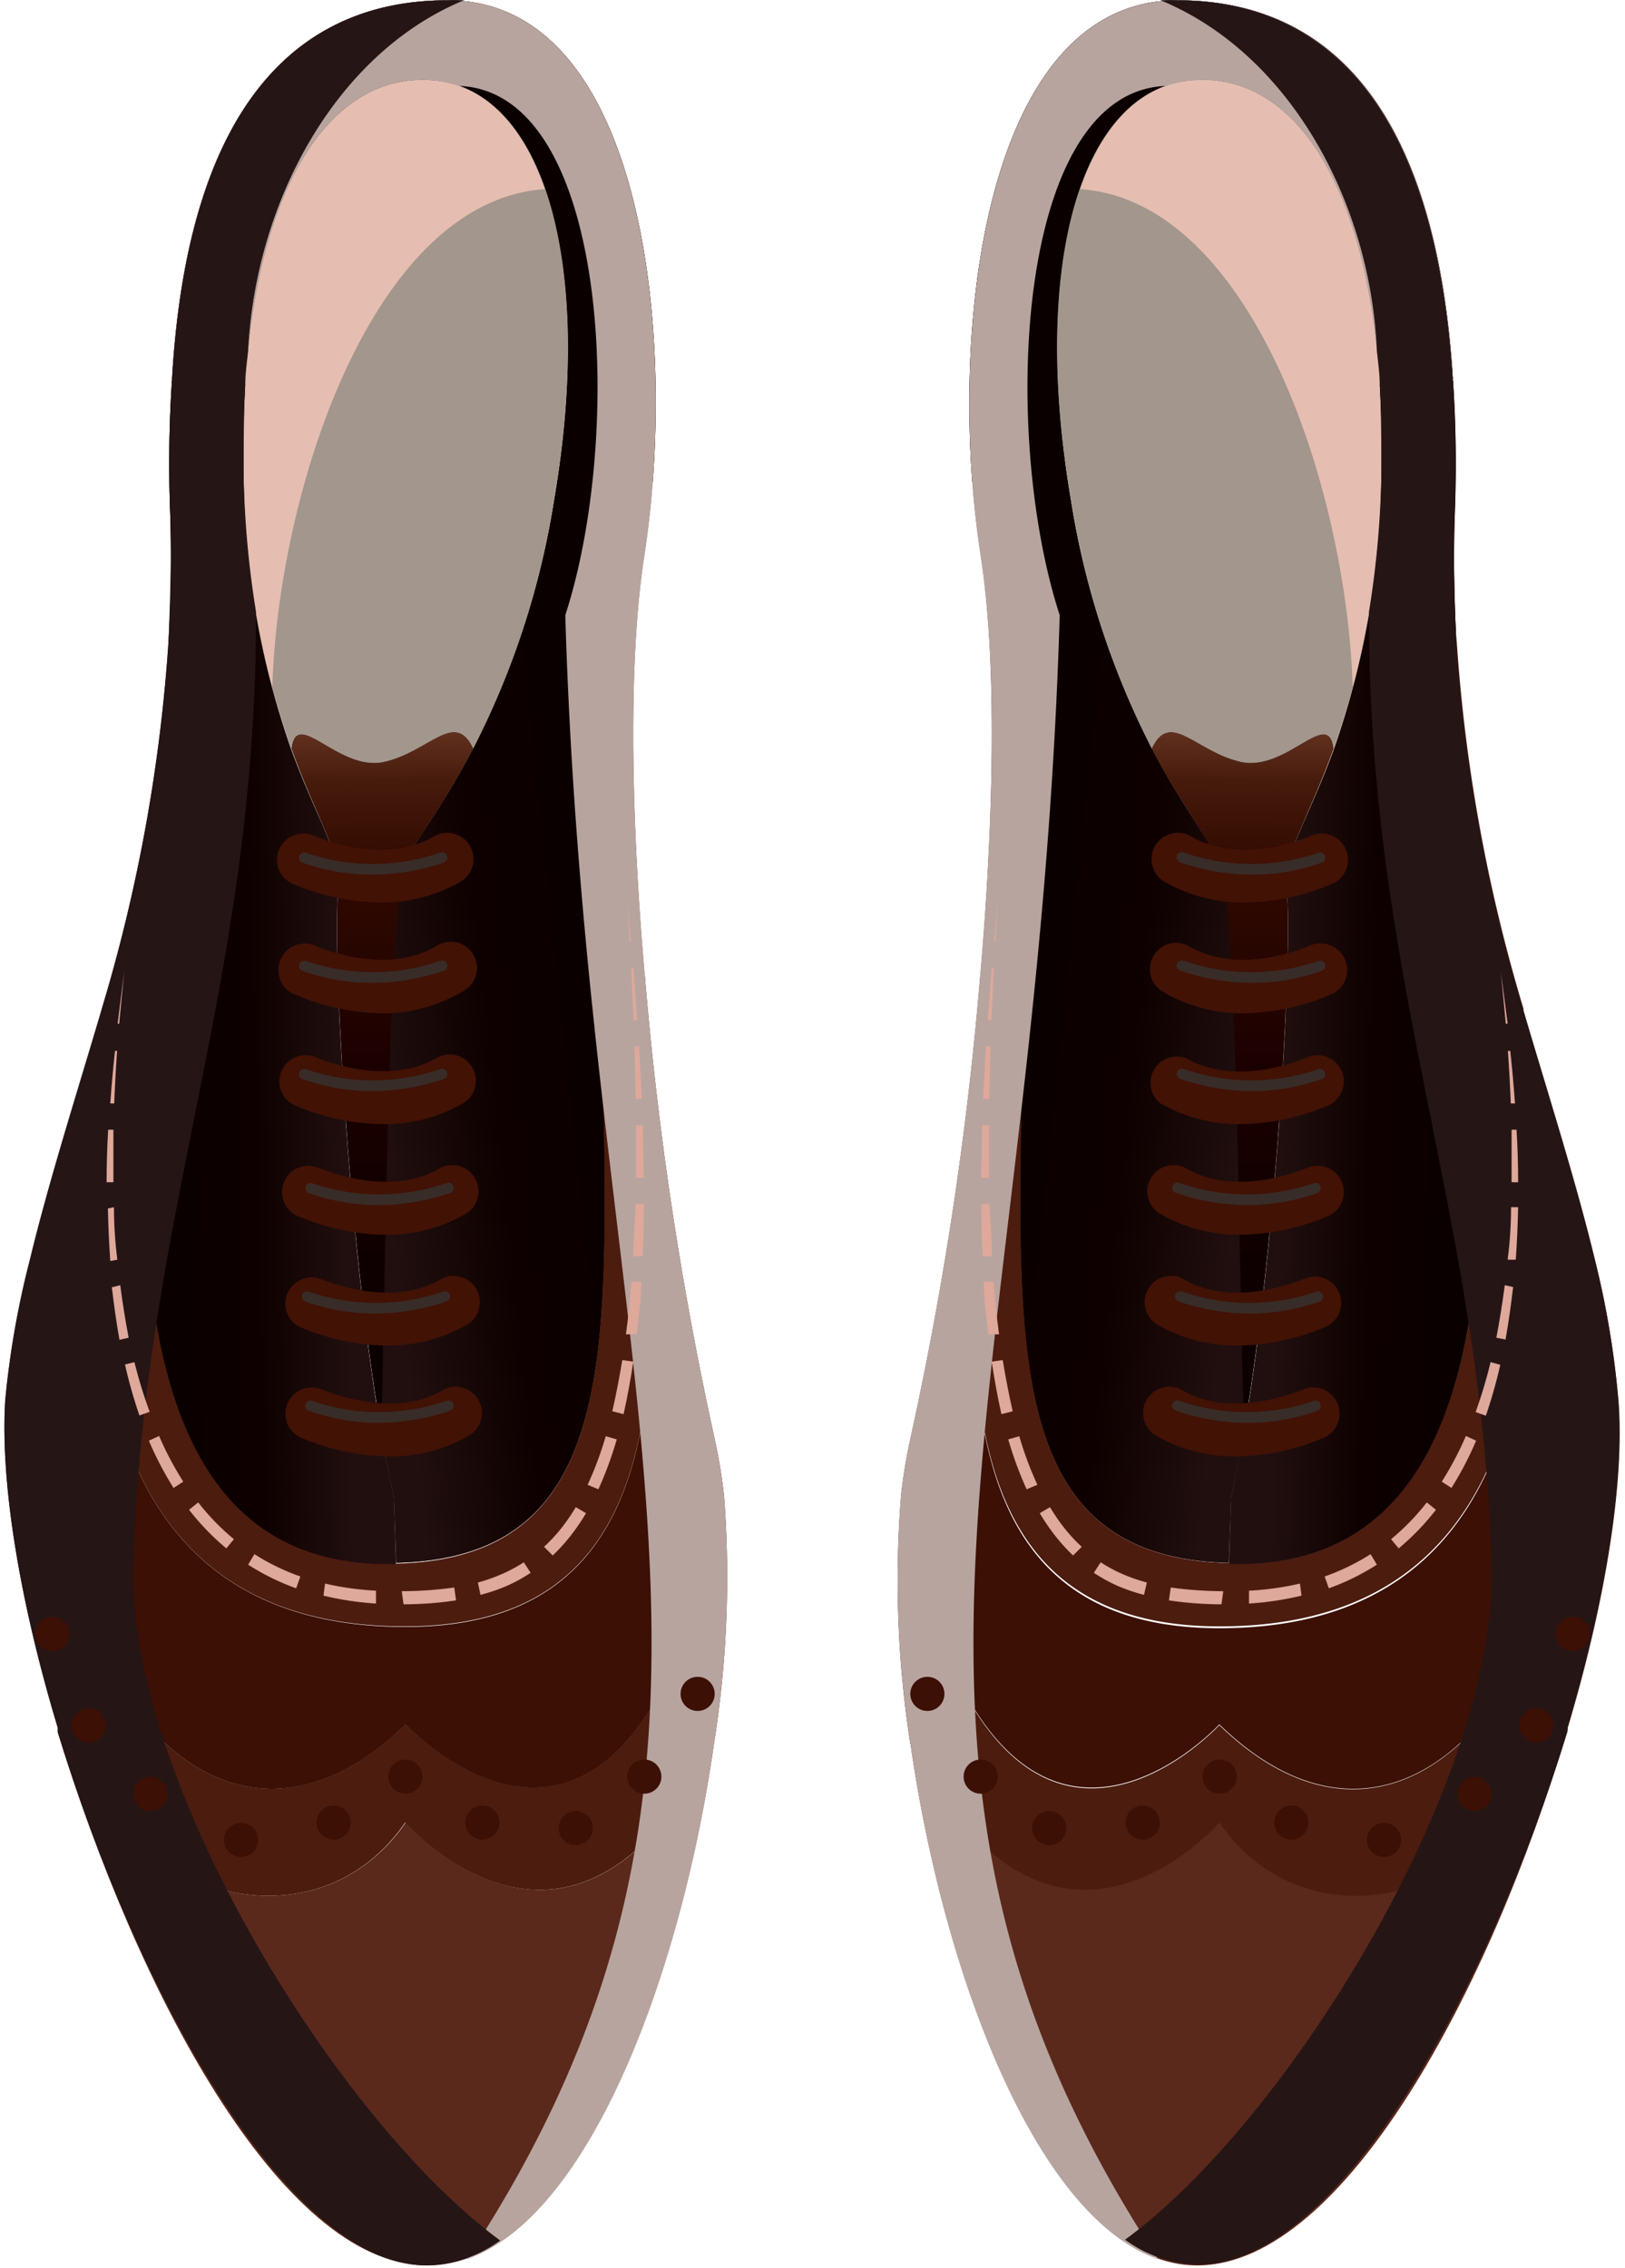 <svg xmlns="http://www.w3.org/2000/svg" xmlns:xlink="http://www.w3.org/1999/xlink" viewBox="-0.2 -0.011 61.89 86.341"><defs><linearGradient id="a" x1="23.28" y1="28.97" x2="12.99" y2="30.05" gradientUnits="userSpaceOnUse"><stop offset="0" stop-color="#0a0000"/><stop offset=".24" stop-color="#0b0000"/><stop offset=".56" stop-color="#0e0000"/><stop offset="1" stop-color="#210f0f"/></linearGradient><linearGradient id="b" x1="14.6" y1="55.76" x2="14.35" y2="27.76" gradientUnits="userSpaceOnUse"><stop offset="0" stop-color="#0a0000"/><stop offset=".28" stop-color="#0f0000"/><stop offset=".54" stop-color="#1c0000"/><stop offset=".82" stop-color="#310a00"/><stop offset=".93" stop-color="#471b0c"/><stop offset="1" stop-color="#633220"/></linearGradient><linearGradient id="c" x1="4.75" y1="37.11" x2="12.81" y2="36.93" xlink:href="#a"/><linearGradient id="d" x1="-107.48" y1="28.97" x2="-117.77" y2="30.05" gradientTransform="matrix(-1 0 0 1 -69.27 0)" xlink:href="#a"/><linearGradient id="e" x1="-116.17" y1="55.76" x2="-116.42" y2="27.76" gradientTransform="matrix(-1 0 0 1 -69.27 0)" xlink:href="#b"/><linearGradient id="f" x1="-126.02" y1="37.11" x2="-117.95" y2="36.93" gradientTransform="matrix(-1 0 0 1 -69.27 0)" xlink:href="#a"/></defs><title>Depositphotos_115973868_04</title><g data-name="Layer 2" style="isolation:isolate"><path d="M2 65.77C.56 61-.2 56.44 0 53.29A33.88 33.88 0 0 1 .94 48C.17 62.83 7.68 73 15.25 65.63c0 0 8.55 9.29 12.13-8.64a40.33 40.33 0 0 1-.38 9.34c-5.33 10.49-11.77 3.05-11.77 3.05C11.65 74.56 4 72 2 65.94a1 1 0 0 1 0-.17z" fill="#4c1c0f"/><path d="M27.38 57c-3.58 17.93-12.13 8.64-12.13 8.64C7.68 73 .17 62.83.94 48c.73-3 1.77-6.16 2.74-9.55-.07 6.07-3.12 23.48 11.57 23.48 13 0 8.47-15.89 9.1-24.91A132.74 132.74 0 0 0 27 54.69a19.86 19.86 0 0 1 .38 2.31z" fill="#3c1004"/><path d="M16.84 0c6.7 0 8.43 10.26 7.82 18.34-5.36 21.21 3.74 40.84-9.77 41.15L14.8 57c-.17-.78-.34-1.64-.5-2.54.19-5.09.24-20 .94-21.63.36-.84 1.42-2.11 2.57-4.32a31.36 31.36 0 0 0 3.1-9.51c1.52-8.91-.38-15.52-4.58-15.9-3.78-.39-6.69 3.66-7.19 11.5l-2.79-.17C7 3.16 11.79 0 16.84 0z" fill="#612e20"/><path d="M16.84 0c6.7 0 8.43 10.26 7.82 18.34-5.36 21.21 3.74 40.84-9.77 41.15L14.8 57c-.17-.78-.34-1.64-.5-2.54.19-5.09.24-20 .94-21.63.36-.84 1.42-2.11 2.57-4.32a31.36 31.36 0 0 0 3.1-9.51c1.52-8.91-.38-15.52-4.58-15.9-3.78-.39-6.69 3.66-7.19 11.5l-2.79-.17C7 3.16 11.79 0 16.84 0z" style="mix-blend-mode:screen" fill="url(#a)"/><path d="M24.65 18.37c-.07 1-.18 1.87-.31 2.74-.62 4-.51 9.87 0 15.89-.63 9 3.93 24.91-9.1 24.91C.56 61.93 3.61 44.52 3.68 38.4a62.83 62.83 0 0 0 2.54-14c.44 9.93-5.66 35.12 8.33 35.12h.33c13.51-.31 4.41-19.94 9.77-41.15z" fill="#4c1c0f"/><path d="M16.33 3.05c4.2.38 6.1 7 4.58 15.9a31.36 31.36 0 0 1-3.09 9.54c-.7-1.45-1.68.13-3.41.51s-3.33-2.1-3.52-.51a32 32 0 0 1-1.81-10.3c0-1.27 0-2.47.06-3.59.5-7.84 3.41-11.89 7.19-11.55z" fill="#a3968c"/><path d="M16.33 3.05c-3.78-.34-6.69 3.71-7.19 11.55-.07 1.12-.09 2.32-.06 3.59a33.85 33.85 0 0 0 1.09 8c.22-7.56 3.84-18.56 10.38-19-.85-2.46-2.29-3.96-4.22-4.14z" style="mix-blend-mode:multiply" fill="#e5beb1"/><path d="M15.25 69.38s6.44 7.44 11.75-3.05c-1.36 9.57-5.47 20-11 19.91S5 75.73 2 65.94c2 6.06 9.65 8.62 13.25 3.44z" fill="#5a291b"/><path d="M27.38 57a19.86 19.86 0 0 0-.38-2.31A132.74 132.74 0 0 1 24.35 37c-.52-6-.63-11.87 0-15.89.13-.87.24-1.79.31-2.74C25.27 10.26 23.54 0 16.84 0 11.79 0 7 3.16 6.35 14.43l2.79.17c.5-7.84 3.41-11.89 7.19-11.55a3.92 3.92 0 0 1 .94.21c5.77.19 6.3 13.28 4.06 20.15.88 29.79 8.83 43.45-3.75 62.59 4.72-1.63 8.21-11 9.42-19.67a40.33 40.33 0 0 0 .38-9.33z" style="mix-blend-mode:multiply" fill="#b8a49e"/><path d="M17.82 28.49c-1.15 2.21-2.21 3.48-2.57 4.32-.7 1.66-.75 16.54-.94 21.63-1.3-7.66-1.88-19-1.6-20.74.17-1-.82-2.49-1.81-5.21.19-1.59 1.79.89 3.52.51s2.7-2 3.4-.51z" fill="#1c110e"/><path d="M17.82 28.49c-1.15 2.21-2.21 3.48-2.57 4.32-.7 1.66-.75 16.54-.94 21.63-1.3-7.66-1.88-19-1.6-20.74.17-1-.82-2.49-1.81-5.21.19-1.59 1.79.89 3.52.51s2.7-2 3.4-.51z" style="mix-blend-mode:screen" fill="url(#b)"/><path d="M14.8 57l.08 2.54h-.33c-14 0-7.89-25.19-8.33-35.12.09-1.57.12-3.22.06-4.95a48.36 48.36 0 0 1 .07-5l2.79.17c-.07 1.12-.09 2.32-.06 3.59a32 32 0 0 0 1.81 10.3c1 2.72 2 4.19 1.81 5.21-.28 1.71.3 13.08 1.6 20.74.16.86.33 1.72.5 2.52z" fill="#612e20"/><path d="M14.8 57l.08 2.54h-.33c-14 0-7.89-25.19-8.33-35.12.09-1.57.12-3.22.06-4.95a48.36 48.36 0 0 1 .07-5l2.79.17c-.07 1.12-.09 2.32-.06 3.59a32 32 0 0 0 1.81 10.3c1 2.72 2 4.19 1.81 5.21-.28 1.71.3 13.08 1.6 20.74.16.86.33 1.72.5 2.52z" style="mix-blend-mode:screen" fill="url(#c)"/><path d="M4.88 59.53C5.3 46 9.58 37.4 9.55 23.28a37 37 0 0 1-.47-5.09c0-1.27 0-2.47.06-3.59 0-.43.07-.85.11-1.25C9.53 7.63 12.62 2 17.47 0a6.15 6.15 0 0 0-.64 0C11.79 0 7 3.16 6.35 14.43a48.36 48.36 0 0 0-.07 5c.06 1.73 0 3.38-.06 4.95a62.83 62.83 0 0 1-2.54 14c-1 3.39-2 6.5-2.74 9.55A33.88 33.88 0 0 0 0 53.29C-.2 56.44.56 61 2 65.77a1 1 0 0 0 0 .17c3 9.79 8.67 20.22 14 20.3a4.87 4.87 0 0 0 2.85-.95C12.62 80.72 4.62 67.73 4.88 59.53z" style="mix-blend-mode:screen" fill="#261515"/><path d="M14.65 55.44a8.84 8.84 0 0 1-3.42-.73 1 1 0 0 1 .85-1.81c.06 0 2.64 1.18 4.61 0a1 1 0 0 1 1 1.73 6 6 0 0 1-3.04.81z" fill="#421205"/><path d="M14.59 51.22a8.84 8.84 0 0 1-3.42-.73 1 1 0 0 1 .83-1.81c.06 0 2.64 1.18 4.61 0a1 1 0 0 1 1 1.73 6 6 0 0 1-3.02.81z" fill="#421205"/><path d="M14.52 47a8.84 8.84 0 0 1-3.42-.73 1 1 0 0 1 .85-1.81c.06 0 2.64 1.18 4.61 0a1 1 0 0 1 1 1.73 6 6 0 0 1-3.04.81z" fill="#421205"/><path d="M14.46 42.79a8.84 8.84 0 0 1-3.46-.73 1 1 0 0 1 .85-1.81s2.63 1.18 4.61 0a1 1 0 0 1 1 1.73 6 6 0 0 1-3 .81z" fill="#421205"/><path d="M14.39 38.57a8.83 8.83 0 0 1-3.39-.73 1 1 0 0 1 .82-1.84s2.62 1.19 4.61 0a1 1 0 1 1 1 1.73 6 6 0 0 1-3.04.84z" fill="#421205"/><path d="M14.33 34.35a8.83 8.83 0 0 1-3.42-.73 1 1 0 0 1 .85-1.81s2.62 1.19 4.61 0a1 1 0 0 1 1 1.73 6 6 0 0 1-3.04.81z" fill="#421205"/><circle cx="3.18" cy="65.68" r=".65" fill="#3c1004"/><circle cx="1.79" cy="62.2" r=".65" fill="#3c1004"/><circle cx="5.53" cy="68.29" r=".65" fill="#3c1004"/><circle cx="8.98" cy="70.04" r=".65" fill="#3c1004"/><circle cx="12.51" cy="69.38" r=".65" fill="#3c1004"/><circle cx="15.24" cy="67.63" r=".65" fill="#3c1004"/><circle cx="18.17" cy="69.38" r=".65" fill="#3c1004"/><circle cx="21.73" cy="69.59" r=".65" fill="#3c1004"/><circle cx="24.34" cy="67.63" r=".65" fill="#3c1004"/><circle cx="26.37" cy="64.48" r=".65" fill="#3c1004"/><path d="M14 33.29a7.91 7.91 0 0 1-2.71-.47.2.2 0 0 1 .14-.37 7.82 7.82 0 0 0 5.14 0 .2.2 0 1 1 .13.38 8.62 8.62 0 0 1-2.7.46z" fill="#382c28" style="mix-blend-mode:screen"/><path d="M14 37.41a7.91 7.91 0 0 1-2.71-.47.2.2 0 0 1 .14-.37 7.83 7.83 0 0 0 5.14 0 .2.2 0 1 1 .13.38 8.62 8.62 0 0 1-2.7.46z" fill="#382c28" style="mix-blend-mode:screen"/><path d="M14 41.53a7.92 7.92 0 0 1-2.71-.47.2.2 0 0 1 .14-.37 7.83 7.83 0 0 0 5.14 0 .2.2 0 1 1 .13.38 8.62 8.62 0 0 1-2.7.46z" fill="#382c28" style="mix-blend-mode:screen"/><path d="M14.24 45.87a7.92 7.92 0 0 1-2.71-.47.2.2 0 0 1 .14-.37 7.83 7.83 0 0 0 5.14 0 .2.2 0 1 1 .13.38 8.62 8.62 0 0 1-2.7.46z" fill="#382c28" style="mix-blend-mode:screen"/><path d="M14.11 50a7.91 7.91 0 0 1-2.71-.47.2.2 0 0 1 .14-.37 7.82 7.82 0 0 0 5.14 0 .2.2 0 0 1 .25.13.2.2 0 0 1-.13.25 8.62 8.62 0 0 1-2.69.46z" fill="#382c28" style="mix-blend-mode:screen"/><path d="M14.24 54.16a7.91 7.91 0 0 1-2.71-.47.2.2 0 0 1 .14-.37 7.83 7.83 0 0 0 5.14 0 .2.2 0 1 1 .13.38 8.62 8.62 0 0 1-2.7.46z" fill="#382c28" style="mix-blend-mode:screen"/><g style="mix-blend-mode:multiply" fill="#dea89b"><path d="M4.53 36.98l-.19 1.99-.06-.01.25-1.98z"/><path d="M4.26 40q-.07 1-.11 2H4q.07-1 .18-2z"/><path d="M4.12 43v2h-.26q0-1 .06-2z"/><path d="M4.14 45.95q0 1 .13 2L4 48q-.07-1-.09-2z"/><path d="M4.38 48.92q.13 1 .32 2l-.35.08c-.12-.67-.21-1.33-.29-2z"/><path d="M4.92 51.85a18.21 18.21 0 0 0 .58 1.89l-.39.14a18.67 18.67 0 0 1-.55-1.94z"/><path d="M5.86 54.66a12.31 12.31 0 0 0 .92 1.74l-.37.24a12.81 12.81 0 0 1-.94-1.8z"/><path d="M7.35 57.19a8.87 8.87 0 0 0 1.36 1.4l-.29.35A9.41 9.41 0 0 1 7 57.47z"/><path d="M9.49 59.16a8.49 8.49 0 0 0 1.75.85l-.16.45a9 9 0 0 1-1.83-.9z"/><path d="M12.18 60.28a11.12 11.12 0 0 0 1.94.27v.49a11.64 11.64 0 0 1-2-.3z"/><path d="M15.1 60.57a15 15 0 0 0 2-.14l.07.49a13.89 13.89 0 0 1-2 .15z"/><path d="M18 60.24a6.66 6.66 0 0 0 .91-.32 5.74 5.74 0 0 0 .84-.45l.26.4a6.15 6.15 0 0 1-.91.5 7.07 7.07 0 0 1-1 .34z"/><path d="M20.52 58.88a6.19 6.19 0 0 0 .66-.71 7.65 7.65 0 0 0 .55-.8l.39.23a8.15 8.15 0 0 1-.58.85 6.84 6.84 0 0 1-.69.76z"/><path d="M22.18 56.52a13.53 13.53 0 0 0 .69-1.85l.42.12a14 14 0 0 1-.7 1.9z"/><path d="M23.12 53.72c.15-.65.27-1.29.38-1.95l.42.06c-.1.66-.22 1.33-.37 2z"/><path d="M23.64 50.79c.09-.66.15-1.32.21-2h.37c0 .67-.1 1.34-.17 2z"/><path d="M23.92 47.82c0-.67.07-1.33.09-2h.31c0 .67 0 1.34-.05 2z"/><path d="M24.02 44.83v-2l.26-.01.04 2.01h-.3z"/><path d="M24.01 41.83l-.04-2h.17l.11 1.99-.24.01z"/><path d="M23.93 38.84l-.09-2 .08-.01.15 2-.14.01z"/><path d="M23.78 35.84l-.09-1.49.14 1.49h-.05z"/></g><path d="M59.51 65.77c1.42-4.75 2.18-9.33 1.93-12.48a33.87 33.87 0 0 0-.89-5.29c.77 14.87-6.74 25-14.31 17.67 0 0-8.55 9.29-12.13-8.64a40.34 40.34 0 0 0 .36 9.34c5.33 10.49 11.77 3.05 11.77 3.05 3.6 5.18 11.22 2.6 13.22-3.44a1 1 0 0 0 .05-.21z" fill="#4c1c0f"/><path d="M34.11 57c3.58 17.93 12.13 8.64 12.13 8.64C53.81 73 61.32 62.83 60.55 48c-.73-3-1.77-6.16-2.74-9.55.07 6.12 3.12 23.53-11.57 23.53-13 0-8.47-15.89-9.1-24.91a132.74 132.74 0 0 1-2.66 17.67 19.88 19.88 0 0 0-.37 2.26z" fill="#3c1004"/><path d="M44.65 0C38 0 36.22 10.26 36.83 18.34c5.36 21.21-3.74 40.84 9.77 41.15l.09-2.49c.17-.78.34-1.64.5-2.54-.19-5.09-.24-20-.94-21.63-.36-.84-1.42-2.11-2.57-4.32a31.36 31.36 0 0 1-3.1-9.51C39.06 10 41 3.43 45.16 3.05c3.78-.34 6.69 3.71 7.19 11.55l2.79-.17C54.44 3.16 49.7 0 44.65 0z" fill="#612e20"/><path d="M44.65 0C38 0 36.22 10.26 36.83 18.34c5.36 21.21-3.74 40.84 9.77 41.15l.09-2.49c.17-.78.34-1.64.5-2.54-.19-5.09-.24-20-.94-21.63-.36-.84-1.42-2.11-2.57-4.32a31.36 31.36 0 0 1-3.1-9.51C39.06 10 41 3.43 45.16 3.05c3.78-.34 6.69 3.71 7.19 11.55l2.79-.17C54.44 3.16 49.7 0 44.65 0z" style="mix-blend-mode:screen" fill="url(#d)"/><path d="M36.84 18.37c.07 1 .18 1.87.31 2.74.62 4 .51 9.87 0 15.89.63 9-3.93 24.91 9.1 24.91 14.69 0 11.64-17.41 11.57-23.53a62.83 62.83 0 0 1-2.54-14c-.44 9.93 5.66 35.12-8.33 35.12h-.33c-13.52-.29-4.42-19.92-9.78-41.13z" fill="#4c1c0f"/><path d="M45.16 3.05c-4.2.38-6.1 7-4.58 15.9a31.36 31.36 0 0 0 3.09 9.54c.7-1.45 1.68.13 3.41.51s3.33-2.1 3.52-.51a32 32 0 0 0 1.81-10.3c0-1.27 0-2.47-.06-3.59-.5-7.84-3.41-11.89-7.19-11.55z" fill="#a3968c"/><path d="M45.16 3.05c3.78-.34 6.69 3.71 7.19 11.55.07 1.12.09 2.32.06 3.59a33.85 33.85 0 0 1-1.09 8c-.22-7.56-3.84-18.56-10.38-19 .85-2.46 2.29-3.96 4.22-4.14z" style="mix-blend-mode:multiply" fill="#e5beb1"/><path d="M46.24 69.38s-6.44 7.44-11.77-3.05c1.36 9.57 5.47 20 11 19.91s11.09-10.51 14-20.3c-2.01 6.06-9.63 8.62-13.23 3.44z" fill="#5a291b"/><path d="M34.11 57a19.88 19.88 0 0 1 .37-2.29A132.74 132.74 0 0 0 37.14 37c.52-6 .63-11.87 0-15.89-.13-.87-.24-1.79-.31-2.74C36.22 10.26 38 0 44.65 0c5 0 9.79 3.16 10.49 14.43l-2.79.17c-.5-7.84-3.41-11.89-7.19-11.55a3.92 3.92 0 0 0-.94.21c-5.77.19-6.3 13.28-4.06 20.15-.88 29.78-8.83 43.45 3.75 62.59-4.72-1.62-8.21-11-9.44-19.66a40.34 40.34 0 0 1-.36-9.34z" style="mix-blend-mode:multiply" fill="#b8a49e"/><path d="M43.67 28.49c1.15 2.21 2.21 3.48 2.57 4.32.7 1.66.75 16.54.94 21.63 1.3-7.66 1.88-19 1.6-20.74-.17-1 .82-2.49 1.81-5.21-.19-1.59-1.79.89-3.52.51s-2.7-2-3.4-.51z" fill="#1c110e"/><path d="M43.67 28.49c1.15 2.21 2.21 3.48 2.57 4.32.7 1.66.75 16.54.94 21.63 1.3-7.66 1.88-19 1.6-20.74-.17-1 .82-2.49 1.81-5.21-.19-1.59-1.79.89-3.52.51s-2.7-2-3.4-.51z" style="mix-blend-mode:screen" fill="url(#e)"/><path d="M46.69 57l-.08 2.54h.33c14 0 7.89-25.19 8.33-35.12-.09-1.57-.12-3.22-.06-4.95a48.35 48.35 0 0 0-.07-5l-2.79.17c.07 1.12.09 2.32.06 3.59a32 32 0 0 1-1.81 10.3c-1 2.72-2 4.19-1.81 5.21.28 1.71-.3 13.08-1.6 20.74-.19.86-.33 1.72-.5 2.52z" fill="#612e20"/><path d="M46.69 57l-.08 2.54h.33c14 0 7.89-25.19 8.33-35.12-.09-1.57-.12-3.22-.06-4.95a48.35 48.35 0 0 0-.07-5l-2.79.17c.07 1.12.09 2.32.06 3.59a32 32 0 0 1-1.81 10.3c-1 2.72-2 4.19-1.81 5.21.28 1.71-.3 13.08-1.6 20.74-.19.86-.33 1.72-.5 2.52z" style="mix-blend-mode:screen" fill="url(#f)"/><path d="M56.61 59.53c-.42-13.53-4.7-22.13-4.67-36.25a37 37 0 0 0 .47-5.09c0-1.27 0-2.47-.06-3.59 0-.43-.07-.85-.11-1.25C52 7.63 48.87 2 44 0a6.15 6.15 0 0 1 .64 0c5 0 9.79 3.16 10.49 14.43a48.35 48.35 0 0 1 .07 5c-.06 1.73 0 3.38.06 4.95a62.83 62.83 0 0 0 2.54 14c1 3.39 2 6.5 2.74 9.55a33.87 33.87 0 0 1 .89 5.33c.25 3.15-.51 7.73-1.93 12.48a1 1 0 0 1 0 .17c-3 9.79-8.67 20.22-14 20.3a4.87 4.87 0 0 1-2.85-.95c6.22-4.54 14.22-17.53 13.96-25.73z" style="mix-blend-mode:screen" fill="#261515"/><path d="M46.84 55.44a8.84 8.84 0 0 0 3.42-.73 1 1 0 0 0-.85-1.81c-.06 0-2.64 1.18-4.61 0a1 1 0 0 0-1 1.73 6 6 0 0 0 3.04.81z" fill="#421205"/><path d="M46.9 51.22a8.84 8.84 0 0 0 3.42-.73 1 1 0 0 0-.85-1.81c-.06 0-2.64 1.18-4.61 0a1 1 0 0 0-1 1.73 6 6 0 0 0 3.04.81z" fill="#421205"/><path d="M47 47a8.84 8.84 0 0 0 3.42-.73 1 1 0 0 0-.85-1.81c-.06 0-2.64 1.18-4.61 0a1 1 0 0 0-1 1.73A6 6 0 0 0 47 47z" fill="#421205"/><path d="M47 42.79a8.84 8.84 0 0 0 3.42-.73 1 1 0 0 0-.85-1.81S47 41.43 45 40.29A1 1 0 0 0 44 42a6 6 0 0 0 3 .79z" fill="#421205"/><path d="M47.1 38.57a8.83 8.83 0 0 0 3.42-.73 1 1 0 0 0-.85-1.84s-2.62 1.19-4.61 0a1 1 0 0 0-1 1.73 6 6 0 0 0 3.04.84z" fill="#421205"/><path d="M47.16 34.35a8.83 8.83 0 0 0 3.42-.73 1 1 0 0 0-.85-1.81s-2.62 1.19-4.61 0a1 1 0 0 0-1 1.73 6 6 0 0 0 3.04.81z" fill="#421205"/><circle cx="58.31" cy="65.68" r=".65" fill="#3c1004"/><circle cx="59.7" cy="62.2" r=".65" fill="#3c1004"/><circle cx="55.96" cy="68.29" r=".65" fill="#3c1004"/><circle cx="52.51" cy="70.04" r=".65" fill="#3c1004"/><circle cx="48.98" cy="69.38" r=".65" fill="#3c1004"/><circle cx="46.25" cy="67.63" r=".65" fill="#3c1004"/><circle cx="43.32" cy="69.38" r=".65" fill="#3c1004"/><circle cx="39.76" cy="69.59" r=".65" fill="#3c1004"/><circle cx="37.15" cy="67.63" r=".65" fill="#3c1004"/><circle cx="35.12" cy="64.48" r=".65" fill="#3c1004"/><path d="M47.46 33.29a7.91 7.91 0 0 0 2.71-.47.2.2 0 0 0-.14-.37 7.82 7.82 0 0 1-5.14 0 .2.2 0 1 0-.12.38 8.62 8.62 0 0 0 2.69.46z" fill="#382c28" style="mix-blend-mode:screen"/><path d="M47.46 37.41a7.91 7.91 0 0 0 2.71-.47.2.2 0 0 0-.14-.37 7.83 7.83 0 0 1-5.14 0 .2.2 0 1 0-.12.38 8.62 8.62 0 0 0 2.69.46z" fill="#382c28" style="mix-blend-mode:screen"/><path d="M47.46 41.53a7.92 7.92 0 0 0 2.71-.47.2.2 0 0 0-.14-.37 7.83 7.83 0 0 1-5.14 0 .2.2 0 1 0-.12.38 8.62 8.62 0 0 0 2.69.46z" fill="#382c28" style="mix-blend-mode:screen"/><path d="M47.25 45.87A7.92 7.92 0 0 0 50 45.4a.2.2 0 0 0-.14-.37 7.83 7.83 0 0 1-5.14 0 .2.2 0 1 0-.12.38 8.61 8.61 0 0 0 2.65.46z" fill="#382c28" style="mix-blend-mode:screen"/><path d="M47.38 50a7.91 7.91 0 0 0 2.71-.47.2.2 0 0 0-.14-.37 7.82 7.82 0 0 1-5.14 0 .2.2 0 0 0-.25.13.2.2 0 0 0 .13.25 8.61 8.61 0 0 0 2.69.46z" fill="#382c28" style="mix-blend-mode:screen"/><path d="M47.25 54.16a7.91 7.91 0 0 0 2.75-.47.2.2 0 0 0-.14-.37 7.83 7.83 0 0 1-5.14 0 .2.2 0 1 0-.12.38 8.61 8.61 0 0 0 2.65.46z" fill="#382c28" style="mix-blend-mode:screen"/><g style="mix-blend-mode:multiply" fill="#dea89b"><path d="M56.96 36.98l.19 1.99.07-.01-.26-1.98z"/><path d="M57.23 40q.07 1 .11 2h.16q-.07-1-.18-2z"/><path d="M57.37 43v2h.25q0-1-.06-2z"/><path d="M57.35 45.95q0 1-.13 2h.31q.07-1 .09-2z"/><path d="M57.11 48.92q-.13 1-.32 2l.35.07c.12-.67.21-1.33.29-2z"/><path d="M56.57 51.85a18.23 18.23 0 0 1-.57 1.9l.39.14a18.65 18.65 0 0 0 .55-1.94z"/><path d="M55.63 54.66a12.31 12.31 0 0 1-.92 1.74l.37.24a12.82 12.82 0 0 0 .94-1.8z"/><path d="M54.14 57.19a8.87 8.87 0 0 1-1.36 1.4l.29.35a9.41 9.41 0 0 0 1.42-1.47z"/><path d="M52 59.16a8.49 8.49 0 0 1-1.75.85l.16.45a9 9 0 0 0 1.83-.9z"/><path d="M49.31 60.28a11.12 11.12 0 0 1-1.94.27v.49a11.64 11.64 0 0 0 2-.3z"/><path d="M46.39 60.57a15 15 0 0 1-2-.14l-.07.49a13.88 13.88 0 0 0 2 .15z"/><path d="M43.48 60.24a6.66 6.66 0 0 1-.92-.32 5.75 5.75 0 0 1-.84-.45l-.26.4a6.15 6.15 0 0 0 .91.5 7.08 7.08 0 0 0 1 .34z"/><path d="M41 58.88a6.18 6.18 0 0 1-.66-.71 7.66 7.66 0 0 1-.55-.8l-.39.23a8.15 8.15 0 0 0 .58.85 6.84 6.84 0 0 0 .69.76z"/><path d="M39.31 56.52a13.51 13.51 0 0 1-.69-1.85l-.42.12a14 14 0 0 0 .7 1.9z"/><path d="M38.37 53.72c-.15-.65-.27-1.29-.38-1.95l-.42.06c.1.66.22 1.33.37 2z"/><path d="M37.85 50.79c-.09-.66-.15-1.32-.21-2h-.37c0 .67.1 1.34.17 2z"/><path d="M37.58 47.82c0-.67-.07-1.33-.09-2h-.31c0 .67 0 1.34.05 2z"/><path d="M37.47 44.83v-2l-.26-.01-.04 2.01h.3z"/><path d="M37.48 41.83l.04-2h-.17l-.11 1.99.24.01z"/><path d="M37.56 38.84l.09-2-.08-.01-.15 2 .14.01z"/><path d="M37.71 35.84l.09-1.49-.14 1.49h.05z"/></g></g></svg>